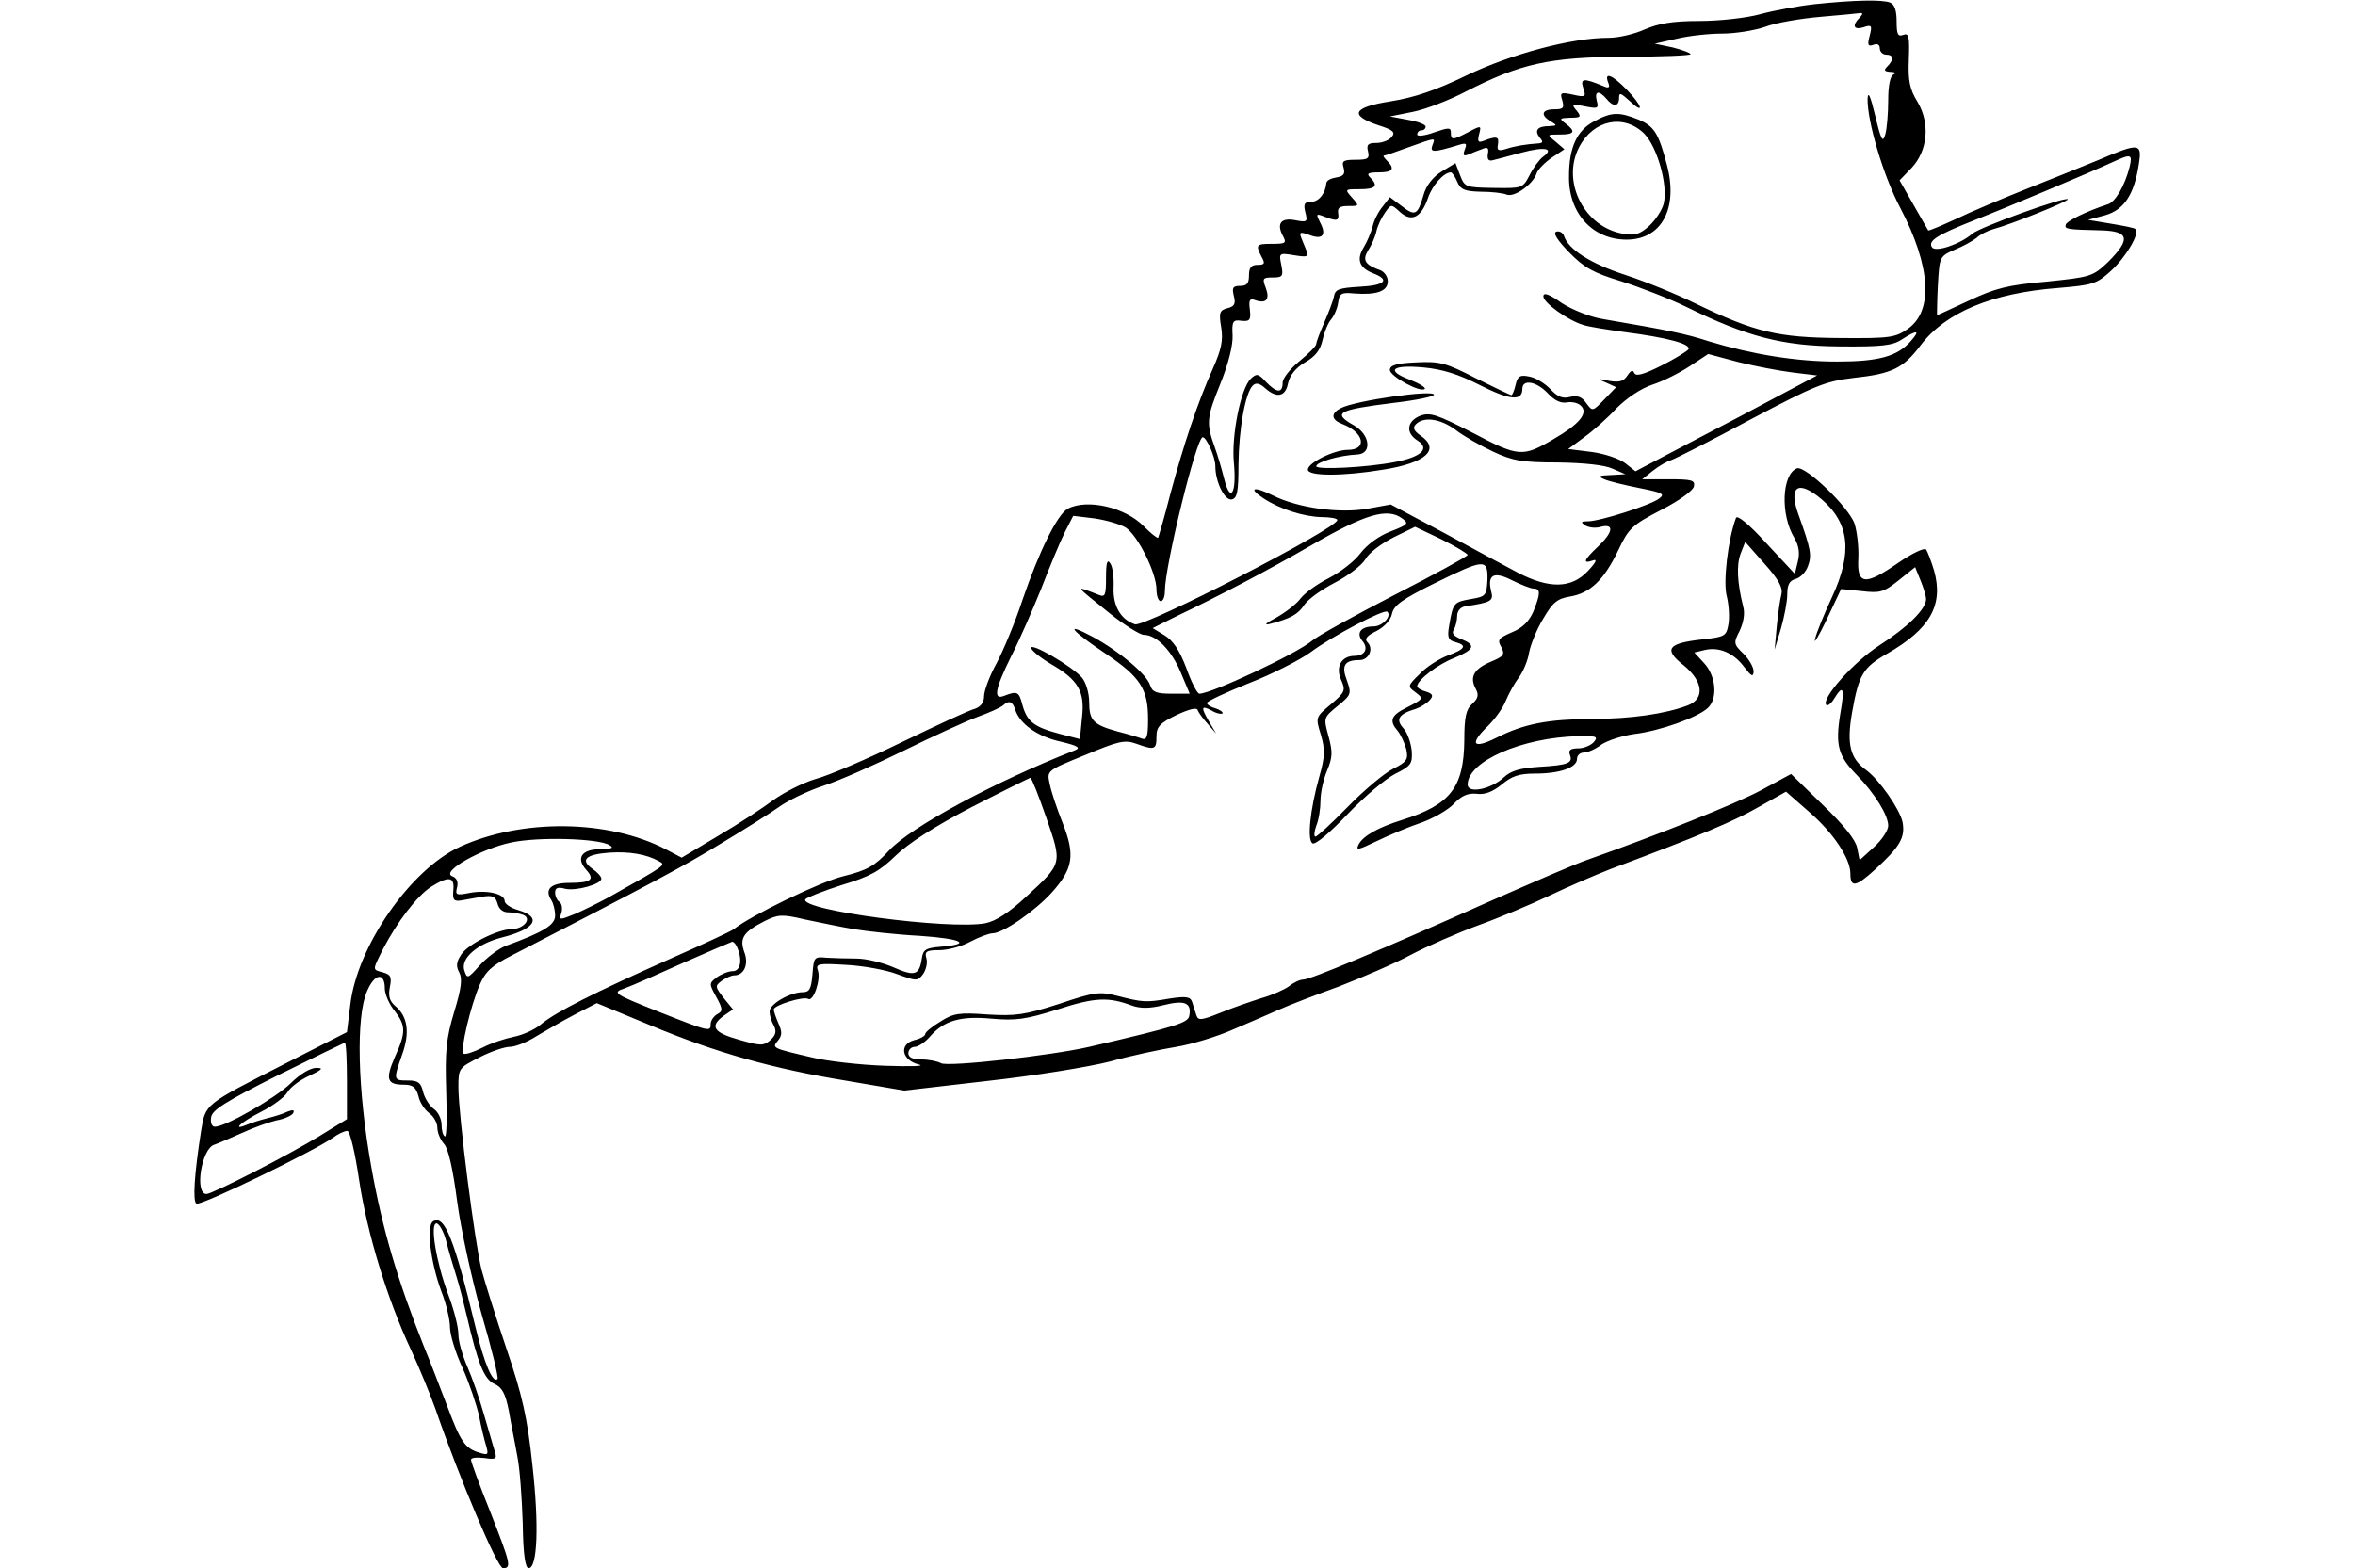 <?xml version="1.0" standalone="no"?>
<!DOCTYPE svg PUBLIC "-//W3C//DTD SVG 20010904//EN"
 "http://www.w3.org/TR/2001/REC-SVG-20010904/DTD/svg10.dtd">
<svg version="1.0" xmlns="http://www.w3.org/2000/svg"
 width="560pt" height="373pt" viewBox="0 0 560 373"
 preserveAspectRatio="xMidYMid meet">
<g transform="translate(0,373) scale(0.1,-0.1)"
fill="#000000" stroke="none">
<path d="M4315 3720 c-38 -4 -97 -15 -130 -24 -33 -9 -97 -16 -145 -16 -63 0
-96 -6 -129 -20 -24 -11 -62 -20 -86 -20 -88 0 -230 -38 -337 -89 -74 -36
-125 -53 -181 -62 -90 -14 -100 -33 -29 -57 35 -11 41 -17 31 -28 -6 -8 -23
-14 -36 -14 -20 0 -24 -4 -20 -20 4 -17 0 -20 -30 -20 -29 0 -33 -3 -28 -19 4
-15 0 -20 -17 -23 -13 -2 -23 -7 -24 -13 -2 -25 -18 -45 -36 -45 -16 0 -19 -5
-14 -25 6 -23 4 -24 -23 -19 -34 7 -46 -7 -31 -36 10 -18 8 -20 -25 -20 -38 0
-40 -2 -25 -31 9 -16 7 -19 -10 -19 -15 0 -20 -7 -20 -25 0 -19 -5 -25 -21
-25 -17 0 -20 -4 -15 -24 5 -19 1 -25 -15 -29 -19 -5 -21 -11 -15 -46 5 -31 0
-53 -20 -98 -36 -80 -69 -179 -101 -298 -14 -55 -28 -102 -29 -104 -2 -2 -17
10 -34 27 -45 46 -135 66 -181 42 -25 -14 -68 -101 -108 -218 -17 -52 -45
-119 -61 -149 -17 -31 -30 -66 -30 -79 0 -15 -8 -25 -22 -30 -13 -3 -90 -39
-173 -79 -82 -40 -175 -80 -206 -88 -30 -9 -75 -32 -100 -50 -24 -18 -83 -57
-131 -85 l-87 -52 -38 20 c-137 71 -342 73 -489 6 -118 -54 -245 -237 -261
-376 l-8 -65 -147 -75 c-194 -99 -189 -95 -200 -161 -16 -102 -20 -166 -11
-172 10 -6 278 124 325 157 12 9 27 16 34 16 6 0 18 -49 28 -117 19 -126 66
-281 123 -403 19 -41 45 -104 58 -140 58 -168 148 -380 161 -380 21 0 18 11
-31 136 -25 62 -45 117 -45 122 0 5 14 6 32 4 27 -4 30 -2 25 14 -3 11 -15 51
-26 89 -11 39 -29 90 -40 115 -11 25 -21 59 -21 76 0 18 -11 61 -25 97 -28 76
-43 167 -27 167 6 0 17 -19 23 -42 6 -24 17 -61 24 -83 7 -22 18 -65 25 -95
26 -112 41 -151 66 -162 18 -8 26 -23 34 -64 5 -30 15 -78 20 -107 6 -28 11
-100 13 -160 1 -74 6 -107 14 -107 21 0 25 102 9 245 -12 113 -24 166 -61 275
-25 74 -52 160 -60 190 -16 64 -55 368 -55 434 0 45 1 46 50 71 27 14 60 25
72 25 13 0 41 11 63 25 22 13 63 37 92 52 l52 27 128 -53 c156 -65 290 -103
468 -132 l135 -23 199 23 c109 12 239 33 290 46 50 14 121 29 158 35 37 6 99
25 137 42 39 17 89 38 111 48 22 10 85 34 140 54 54 21 131 54 170 75 38 20
111 52 160 70 50 18 126 50 170 71 44 21 109 49 145 63 211 79 292 113 351
147 l66 37 57 -50 c56 -49 96 -109 96 -145 0 -34 13 -32 59 10 59 54 72 76 65
113 -7 31 -55 100 -86 123 -39 28 -47 62 -34 137 16 91 26 107 83 140 103 59
135 116 112 198 -7 23 -16 46 -19 50 -4 5 -35 -10 -68 -33 -78 -54 -97 -51
-93 13 1 26 -3 62 -9 81 -13 39 -117 139 -137 132 -36 -14 -40 -110 -6 -166
11 -19 13 -37 8 -56 l-7 -29 -68 73 c-41 45 -69 68 -72 60 -19 -50 -31 -153
-22 -186 5 -20 7 -50 4 -67 -5 -28 -8 -30 -63 -36 -81 -9 -92 -23 -44 -61 47
-38 52 -80 10 -96 -53 -20 -135 -32 -226 -32 -106 -1 -162 -11 -229 -45 -56
-28 -65 -15 -19 29 16 16 35 42 42 60 7 17 21 42 31 55 9 12 21 39 24 59 4 20
19 57 34 81 22 38 33 47 63 52 48 8 81 39 115 110 25 53 33 60 102 96 43 22
76 46 78 56 3 15 -5 17 -60 17 l-63 0 25 20 c14 11 34 23 45 26 11 4 96 47
189 97 152 80 176 90 243 98 93 10 119 23 161 79 59 77 169 123 326 135 82 7
91 9 126 41 35 32 69 89 58 99 -2 3 -29 8 -59 13 l-54 9 41 11 c45 13 69 49
80 122 8 50 1 51 -97 9 -41 -17 -119 -48 -174 -70 -55 -22 -129 -53 -164 -70
-35 -16 -65 -29 -66 -27 -1 2 -17 29 -35 61 l-33 58 28 29 c39 41 45 106 15
157 -19 31 -23 50 -21 102 2 54 0 63 -13 58 -13 -5 -16 1 -16 32 0 26 -5 41
-16 45 -19 7 -83 6 -179 -4z m107 -32 c-19 -19 -14 -30 9 -23 20 7 21 4 15
-20 -6 -22 -4 -26 8 -22 10 4 16 1 16 -8 0 -8 7 -15 15 -15 18 0 19 -12 3 -28
-9 -9 -8 -12 8 -13 10 0 13 -3 7 -6 -8 -3 -13 -25 -13 -61 0 -31 -3 -68 -7
-82 -6 -21 -10 -13 -24 45 -11 46 -17 60 -18 40 -1 -53 37 -183 78 -260 72
-138 79 -244 18 -287 -30 -21 -42 -23 -162 -22 -147 1 -202 14 -341 81 -44 22
-120 53 -169 69 -83 27 -136 61 -146 93 -3 8 -11 12 -18 10 -9 -3 2 -20 30
-49 36 -37 58 -49 124 -69 44 -14 114 -41 155 -61 144 -71 229 -93 364 -94
101 -1 127 2 149 17 36 23 44 22 21 -4 -32 -37 -77 -49 -176 -49 -97 0 -201
17 -304 48 -55 18 -94 26 -252 53 -31 5 -73 22 -98 38 -31 22 -44 26 -44 16 0
-15 58 -57 95 -68 11 -4 56 -11 99 -17 100 -13 158 -28 151 -41 -4 -5 -33 -23
-65 -39 -42 -21 -60 -26 -64 -17 -3 8 -8 6 -16 -6 -9 -14 -19 -17 -43 -13 -29
6 -30 5 -8 -4 l24 -11 -28 -29 c-28 -29 -28 -29 -43 -9 -10 15 -21 19 -38 15
-18 -5 -30 0 -47 18 -12 13 -34 27 -49 30 -23 5 -29 2 -34 -19 -3 -14 -8 -25
-10 -25 -2 0 -40 18 -84 40 -72 37 -86 41 -143 38 -47 -2 -62 -7 -62 -18 0
-15 73 -55 83 -45 3 3 -13 13 -36 22 -58 22 -42 36 33 29 44 -4 83 -16 134
-42 71 -36 101 -39 101 -9 0 24 34 18 61 -11 16 -17 31 -24 46 -21 13 2 28 -2
34 -10 15 -17 -7 -43 -66 -77 -74 -44 -84 -43 -192 14 -86 44 -102 50 -126 41
-32 -13 -35 -41 -6 -59 30 -19 9 -39 -54 -51 -66 -13 -187 -19 -187 -10 0 10
55 26 98 28 35 2 30 47 -8 69 -53 30 -40 37 96 54 52 6 94 15 94 19 0 13 -189
-14 -222 -32 -25 -13 -22 -28 5 -38 51 -20 59 -61 12 -61 -33 0 -95 -31 -95
-47 0 -16 84 -16 180 0 101 16 136 48 88 81 -17 12 -19 19 -11 27 19 19 59 13
95 -14 18 -14 58 -37 88 -51 47 -22 69 -26 155 -26 62 -1 111 -6 130 -15 l30
-13 -35 -2 c-29 -1 -31 -3 -15 -10 11 -5 49 -14 84 -21 55 -11 61 -14 46 -25
-21 -16 -141 -54 -169 -54 -17 0 -18 -2 -6 -10 8 -5 25 -7 37 -3 32 8 29 -13
-7 -47 -34 -32 -38 -42 -12 -33 11 4 7 -5 -12 -25 -39 -42 -92 -43 -167 -4
-30 16 -110 59 -178 96 l-124 66 -55 -10 c-67 -12 -166 2 -224 31 -46 23 -62
19 -24 -6 39 -26 96 -44 139 -45 20 0 37 -3 37 -7 0 -20 -457 -255 -481 -248
-34 11 -53 44 -51 88 1 23 -2 49 -8 57 -7 11 -10 2 -10 -34 0 -42 -2 -47 -17
-41 -59 23 -60 25 26 -44 35 -28 72 -51 81 -51 30 0 66 -37 88 -90 l21 -50
-44 0 c-35 0 -45 4 -50 20 -8 26 -72 80 -136 115 -71 38 -53 16 32 -41 81 -55
99 -83 99 -155 0 -40 -3 -50 -14 -46 -8 3 -34 11 -58 17 -58 16 -68 26 -68 70
0 22 -8 47 -17 58 -23 27 -126 87 -121 70 3 -7 24 -24 48 -38 64 -37 80 -65
73 -126 l-5 -52 -50 13 c-60 16 -76 29 -87 69 -8 31 -12 33 -43 21 -27 -11
-22 16 16 93 19 37 51 110 72 162 20 52 45 112 56 134 l20 39 50 -6 c28 -4 62
-14 75 -22 29 -19 73 -108 73 -147 0 -16 5 -28 10 -28 6 0 10 11 10 24 0 60
75 366 90 366 9 0 30 -47 30 -69 0 -37 22 -82 39 -79 13 3 16 18 16 83 1 85
16 170 34 188 7 7 16 6 29 -6 28 -25 49 -21 55 12 4 18 18 36 40 49 25 14 37
30 42 54 4 18 13 40 20 48 7 8 15 26 17 40 3 22 7 25 38 22 53 -4 80 5 80 29
0 11 -8 22 -17 26 -37 13 -44 24 -30 47 8 12 17 32 20 46 3 14 13 34 21 45 14
20 14 20 36 0 27 -24 50 -12 66 35 10 29 37 60 54 60 3 0 10 -10 15 -22 8 -19
18 -23 56 -24 25 0 53 -3 62 -7 18 -7 63 25 71 51 3 9 20 26 36 37 l30 20 -21
18 c-21 17 -21 17 10 17 35 0 39 7 14 26 -16 12 -15 13 11 14 25 0 27 2 15 17
-13 15 -11 16 20 10 30 -6 33 -5 28 13 -6 24 5 26 23 5 16 -20 30 -19 30 2 0
14 4 12 25 -7 36 -34 31 -12 -7 27 -34 35 -54 43 -44 17 5 -12 2 -15 -11 -9
-48 20 -56 19 -48 -5 7 -20 5 -22 -25 -15 -29 6 -31 5 -25 -14 5 -18 2 -21
-19 -21 -30 0 -34 -14 -8 -29 15 -9 15 -10 -4 -11 -28 0 -36 -10 -23 -27 9
-10 8 -13 -2 -14 -30 -2 -55 -6 -77 -13 -19 -6 -23 -4 -20 11 3 18 -3 20 -34
8 -13 -5 -15 -2 -11 15 6 22 5 22 -25 6 -38 -20 -42 -20 -42 -1 0 12 -5 12
-40 0 -22 -8 -40 -10 -40 -5 0 6 5 10 10 10 6 0 10 4 10 9 0 5 -19 12 -42 16
l-43 8 55 11 c30 6 87 28 125 48 131 67 199 82 377 83 87 0 158 3 158 6 0 3
-19 10 -42 16 l-43 9 53 12 c29 7 77 12 107 12 30 0 76 7 102 16 26 10 86 20
133 24 47 4 89 8 95 9 5 0 4 -4 -3 -11z m-1016 -304 c-6 -17 3 -17 62 1 19 6
21 4 15 -11 -5 -14 -3 -16 10 -11 9 4 24 10 33 13 11 5 15 2 12 -12 -2 -13 2
-18 12 -15 8 2 39 10 68 18 56 15 79 10 51 -10 -9 -7 -23 -26 -32 -44 -16 -31
-18 -31 -85 -30 -67 1 -69 2 -80 30 l-11 29 -33 -20 c-21 -13 -37 -34 -43 -56
-14 -48 -20 -51 -52 -26 l-28 21 -17 -22 c-10 -12 -21 -33 -24 -48 -4 -14 -13
-36 -21 -49 -18 -29 -11 -49 22 -62 42 -16 28 -29 -32 -32 -49 -3 -58 -6 -61
-23 -2 -11 -13 -39 -23 -62 -10 -23 -19 -46 -19 -51 0 -5 -18 -23 -40 -41 -22
-18 -40 -41 -40 -51 0 -26 -14 -25 -40 2 -18 20 -22 20 -36 7 -24 -24 -46
-136 -40 -199 7 -73 -8 -99 -23 -39 -6 24 -16 58 -22 74 -21 58 -20 71 12 150
20 49 31 94 30 117 -2 34 1 38 21 35 20 -2 23 2 20 27 -3 23 0 27 13 22 26 -9
35 2 25 29 -9 23 -7 25 16 25 24 0 26 3 21 29 -6 29 -6 30 30 24 31 -5 35 -4
30 10 -4 10 -10 24 -13 32 -5 13 -2 14 20 6 31 -12 41 0 25 30 -10 20 -9 21 7
15 33 -13 39 -12 36 7 -2 13 4 17 24 17 26 0 27 0 9 20 -18 20 -17 20 18 20
39 0 45 8 25 28 -9 9 -5 12 20 12 34 0 40 8 20 28 -7 7 -10 12 -7 12 3 0 29 9
59 20 67 24 63 23 56 4z m1658 -51 c-11 -44 -34 -84 -52 -89 -49 -16 -99 -40
-100 -49 -2 -10 2 -11 86 -13 65 -2 69 -21 15 -75 -37 -35 -41 -36 -148 -47
-92 -8 -121 -16 -183 -45 -41 -19 -75 -35 -76 -35 0 0 0 32 2 70 4 70 4 70 40
86 20 8 43 21 52 28 8 8 26 17 40 21 42 11 181 67 177 71 -6 7 -211 -67 -227
-82 -29 -25 -88 -45 -96 -32 -10 15 12 29 98 63 74 29 279 115 333 140 43 20
46 18 39 -12z m-801 -489 l58 -7 -83 -44 c-46 -25 -143 -76 -216 -114 l-133
-70 -24 19 c-14 11 -50 23 -80 27 l-56 7 38 28 c21 15 56 46 77 69 24 24 58
47 85 56 25 8 65 28 89 44 l44 29 71 -19 c40 -10 98 -21 130 -25z m68 -301
c67 -57 75 -127 25 -234 -19 -41 -37 -85 -40 -99 -4 -14 9 7 28 47 l34 72 49
-5 c43 -5 52 -3 87 25 l40 32 13 -32 c7 -17 13 -37 13 -44 0 -24 -44 -67 -111
-110 -62 -40 -140 -128 -126 -142 3 -3 12 4 19 16 21 34 25 25 14 -37 -12 -74
-5 -100 38 -144 44 -45 76 -97 76 -122 0 -11 -15 -34 -34 -51 l-34 -31 -6 30
c-4 19 -32 54 -82 102 l-75 73 -72 -39 c-62 -33 -245 -106 -412 -165 -27 -9
-133 -55 -235 -100 -255 -114 -424 -185 -441 -185 -8 0 -23 -7 -34 -16 -11 -8
-40 -21 -65 -28 -25 -8 -69 -23 -98 -35 -45 -18 -53 -19 -57 -6 -3 8 -7 22
-10 31 -4 13 -13 15 -53 9 -58 -10 -65 -9 -124 6 -43 11 -54 10 -140 -19 -81
-26 -103 -29 -170 -25 -67 5 -81 3 -112 -17 -20 -12 -36 -25 -36 -30 0 -4 -12
-11 -26 -14 -37 -10 -30 -48 11 -58 17 -4 -19 -5 -80 -3 -60 2 -139 11 -175
20 -94 22 -95 22 -80 40 10 12 10 21 1 41 -6 14 -11 28 -11 33 0 10 71 32 82
25 12 -7 30 45 23 67 -6 17 0 18 67 14 40 -2 95 -12 121 -22 47 -17 49 -17 62
0 7 10 11 27 8 37 -5 17 0 20 31 20 20 0 53 9 73 20 21 11 45 20 53 20 25 0
101 53 141 97 51 57 56 89 26 165 -14 35 -28 77 -31 94 -7 31 -7 31 84 68 79
33 94 37 122 27 44 -16 48 -14 48 17 0 23 8 32 47 51 30 14 49 19 51 12 2 -6
13 -21 24 -33 l20 -23 -16 27 c-21 36 -20 41 5 28 11 -7 23 -9 26 -7 2 3 -5 8
-16 12 -12 3 -21 9 -21 13 0 4 45 25 100 47 54 21 121 55 147 74 49 37 175
103 182 96 11 -11 -12 -35 -33 -35 -30 0 -42 -16 -26 -35 15 -18 5 -35 -19
-35 -31 0 -46 -26 -32 -57 11 -25 10 -29 -24 -58 -37 -31 -37 -31 -24 -73 10
-35 10 -51 -4 -100 -22 -79 -29 -150 -16 -158 7 -4 42 26 83 69 39 41 90 84
113 96 38 19 42 24 40 55 -2 19 -10 43 -20 54 -19 21 -11 34 30 46 11 4 26 13
33 21 9 10 7 15 -9 20 -12 3 -21 9 -21 13 1 15 49 52 88 67 48 20 53 31 16 45
-17 7 -23 14 -17 22 4 7 8 22 8 33 0 12 8 21 20 23 61 9 67 13 61 35 -10 40 6
49 49 27 22 -11 45 -20 52 -20 17 0 16 -13 -1 -55 -10 -23 -26 -39 -51 -49
-32 -14 -35 -18 -25 -35 9 -18 6 -22 -25 -35 -40 -17 -51 -36 -36 -64 8 -15 6
-23 -8 -36 -15 -13 -19 -32 -19 -86 -1 -113 -33 -154 -147 -190 -58 -18 -93
-38 -104 -58 -8 -16 -2 -14 42 7 29 14 76 34 106 44 29 10 65 31 78 45 18 19
33 26 54 24 20 -3 39 5 60 22 24 20 41 26 79 26 59 0 100 14 100 35 0 8 7 15
16 15 9 0 28 8 42 19 15 10 50 21 77 25 61 7 151 39 176 62 24 22 20 76 -9
107 l-23 25 25 6 c34 8 69 -7 94 -41 17 -22 21 -24 22 -10 0 10 -11 29 -24 42
-24 23 -24 26 -9 55 9 20 13 41 8 58 -14 56 -16 98 -6 125 l11 28 46 -52 c34
-38 44 -57 40 -73 -3 -11 -8 -46 -11 -76 l-5 -55 15 50 c8 28 15 64 15 81 0
23 5 33 20 37 11 3 24 16 29 30 10 26 7 41 -22 122 -25 68 -2 85 54 38z m-997
-46 c17 -12 14 -15 -27 -31 -27 -10 -56 -31 -72 -52 -14 -19 -48 -45 -75 -59
-26 -13 -57 -35 -67 -48 -10 -14 -37 -34 -58 -46 -25 -13 -31 -19 -15 -15 50
13 67 23 82 46 9 13 41 36 72 52 31 16 64 41 73 56 8 15 39 38 67 52 l51 25
63 -30 c34 -17 62 -34 62 -37 0 -3 -78 -46 -172 -94 -95 -49 -184 -98 -198
-110 -37 -31 -239 -126 -268 -126 -5 0 -19 27 -31 61 -16 42 -31 65 -52 78
l-28 17 52 26 c107 51 225 113 325 171 128 74 181 90 216 64z m203 -146 c-2
-38 -4 -40 -40 -46 -40 -7 -42 -9 -51 -63 -5 -28 -2 -35 14 -39 30 -8 24 -17
-17 -32 -21 -8 -51 -27 -67 -44 -29 -28 -29 -30 -11 -43 21 -16 21 -16 -22
-38 -36 -18 -40 -31 -19 -55 7 -9 16 -28 20 -43 5 -24 2 -30 -32 -47 -20 -10
-69 -51 -107 -90 -38 -39 -73 -71 -77 -71 -4 0 -3 12 2 26 6 14 10 41 10 60 0
19 7 51 16 72 13 31 13 44 3 81 -12 44 -12 44 22 72 32 26 33 29 22 60 -14 36
-6 49 30 49 22 0 34 27 19 42 -8 8 -2 16 21 27 19 10 34 26 37 41 4 20 25 35
100 72 120 59 128 60 127 9z m-1123 -309 c11 -34 53 -64 108 -76 42 -10 49
-15 33 -21 -191 -75 -389 -182 -441 -238 -34 -37 -52 -47 -108 -61 -55 -13
-221 -94 -261 -126 -6 -5 -73 -36 -150 -70 -182 -81 -273 -127 -308 -156 -15
-13 -44 -26 -65 -30 -20 -4 -54 -15 -75 -26 -22 -11 -41 -17 -45 -14 -8 8 17
113 38 162 14 33 29 47 76 71 324 167 413 214 499 267 55 33 117 72 138 87 21
15 68 38 105 50 37 12 123 50 192 84 69 34 148 70 175 80 28 10 54 22 60 27
14 13 23 10 29 -10z m1376 -77 c-7 -8 -24 -15 -37 -15 -18 0 -24 -4 -20 -15 8
-20 -4 -25 -73 -29 -45 -3 -67 -9 -84 -25 -30 -28 -86 -40 -86 -17 0 55 129
112 264 115 42 1 47 -1 36 -14z m-1302 -180 c38 -110 39 -108 -48 -188 -41
-38 -72 -58 -97 -63 -86 -16 -443 31 -428 57 3 4 43 20 87 34 67 20 90 33 128
70 30 29 92 69 180 115 74 38 137 69 140 70 3 0 20 -43 38 -95z m-1039 -65
c12 -7 6 -9 -22 -10 -44 0 -58 -21 -33 -49 21 -23 12 -31 -40 -31 -44 0 -60
-15 -43 -41 5 -8 9 -24 9 -37 0 -22 -27 -39 -118 -72 -17 -7 -45 -28 -61 -46
-29 -32 -30 -33 -37 -12 -9 29 31 63 89 78 80 20 97 48 40 65 -18 5 -33 15
-33 22 0 17 -42 27 -84 19 -31 -6 -34 -5 -29 14 3 13 -1 22 -12 26 -27 11 69
65 140 80 64 14 207 10 234 -6z m117 -38 c18 -10 22 -7 -118 -86 -24 -13 -60
-31 -81 -40 -37 -15 -38 -15 -32 3 3 11 1 22 -5 26 -5 3 -10 13 -10 22 0 11 6
14 24 9 26 -6 86 11 86 24 0 5 -10 16 -22 24 -29 21 -15 34 42 38 47 3 87 -4
116 -20z m-488 -69 c-2 -23 1 -27 17 -25 11 2 34 6 51 9 26 4 32 1 37 -16 3
-13 13 -21 25 -21 11 0 28 -3 36 -6 22 -9 1 -34 -28 -34 -33 -1 -102 -35 -119
-60 -12 -18 -13 -28 -5 -43 8 -15 5 -38 -12 -94 -19 -63 -22 -93 -19 -188 2
-62 1 -111 -3 -108 -5 2 -8 15 -8 28 0 13 -8 30 -18 37 -10 7 -22 25 -26 41
-5 22 -12 27 -36 27 -35 0 -35 1 -14 61 19 52 14 91 -16 116 -14 12 -17 24
-13 45 5 24 2 30 -16 35 -26 7 -26 4 0 56 34 65 80 125 113 147 43 27 57 25
54 -7z m952 -93 c30 -5 101 -13 158 -16 101 -7 125 -20 47 -26 -34 -3 -40 -7
-43 -28 -6 -40 -17 -43 -67 -21 -25 11 -65 21 -88 21 -23 0 -55 1 -72 2 -29 3
-30 1 -33 -39 -3 -35 -7 -43 -23 -43 -30 0 -79 -28 -79 -46 0 -8 4 -23 10 -33
7 -14 5 -23 -8 -35 -17 -14 -23 -14 -75 1 -61 17 -70 32 -36 57 l22 15 -22 27
c-21 27 -21 29 -5 41 10 7 23 13 30 13 23 0 35 26 24 55 -12 33 -3 48 48 74
32 16 41 17 96 4 34 -7 86 -18 116 -23z m-276 -46 c12 -30 6 -54 -12 -54 -10
0 -27 -7 -38 -15 -18 -14 -18 -15 -1 -46 16 -29 16 -34 3 -41 -9 -5 -16 -16
-16 -23 0 -20 -1 -20 -125 29 -108 43 -109 45 -80 55 17 6 80 34 140 61 61 27
113 49 116 50 4 0 10 -7 13 -16z m-839 -95 c0 -13 10 -37 23 -53 27 -35 28
-51 1 -110 -23 -53 -19 -66 21 -66 22 0 29 -6 35 -27 3 -15 15 -33 26 -41 10
-7 19 -23 19 -34 0 -12 7 -29 16 -39 10 -11 21 -59 31 -136 9 -67 34 -182 58
-268 24 -82 41 -152 38 -155 -11 -11 -31 35 -52 122 -51 212 -74 269 -101 253
-17 -10 -6 -99 20 -168 11 -28 20 -66 20 -84 0 -17 13 -61 30 -97 16 -36 33
-87 39 -113 5 -27 13 -59 17 -72 6 -21 5 -23 -17 -16 -33 10 -44 26 -75 109
-15 39 -40 105 -57 146 -61 153 -98 277 -124 424 -33 184 -37 358 -10 419 18
42 42 45 42 6z m1777 -41 c20 -7 42 -7 74 1 51 13 68 6 62 -25 -3 -17 -28 -25
-238 -74 -92 -21 -334 -48 -352 -39 -9 5 -30 9 -47 9 -21 0 -31 5 -31 15 0 8
7 15 15 15 8 0 25 11 36 24 33 38 72 50 147 43 57 -5 81 -2 157 22 89 29 121
30 177 9z m-1867 -179 l0 -91 -65 -40 c-73 -45 -255 -138 -269 -138 -29 0 -12
107 18 117 9 3 39 16 66 28 28 13 65 26 82 30 18 3 36 11 40 17 4 8 0 9 -13 4
-10 -5 -32 -12 -49 -16 -16 -4 -38 -11 -47 -15 -39 -16 -15 6 32 30 28 14 56
35 63 46 6 12 30 30 52 40 32 15 35 19 17 19 -14 0 -39 -15 -60 -36 -34 -34
-155 -104 -181 -104 -7 0 -11 9 -9 22 2 18 35 38 158 100 85 42 157 77 160 78
3 0 5 -41 5 -91z"/>
<path d="M3790 3441 c-40 -21 -59 -62 -59 -129 -2 -89 56 -152 137 -152 83 0
123 74 96 177 -20 76 -30 93 -69 109 -45 18 -63 18 -105 -5z m120 -29 c31 -32
57 -123 46 -167 -4 -15 -19 -38 -34 -52 -22 -20 -34 -24 -62 -19 -92 15 -148
123 -105 206 34 65 106 80 155 32z"/>
</g>
</svg>
